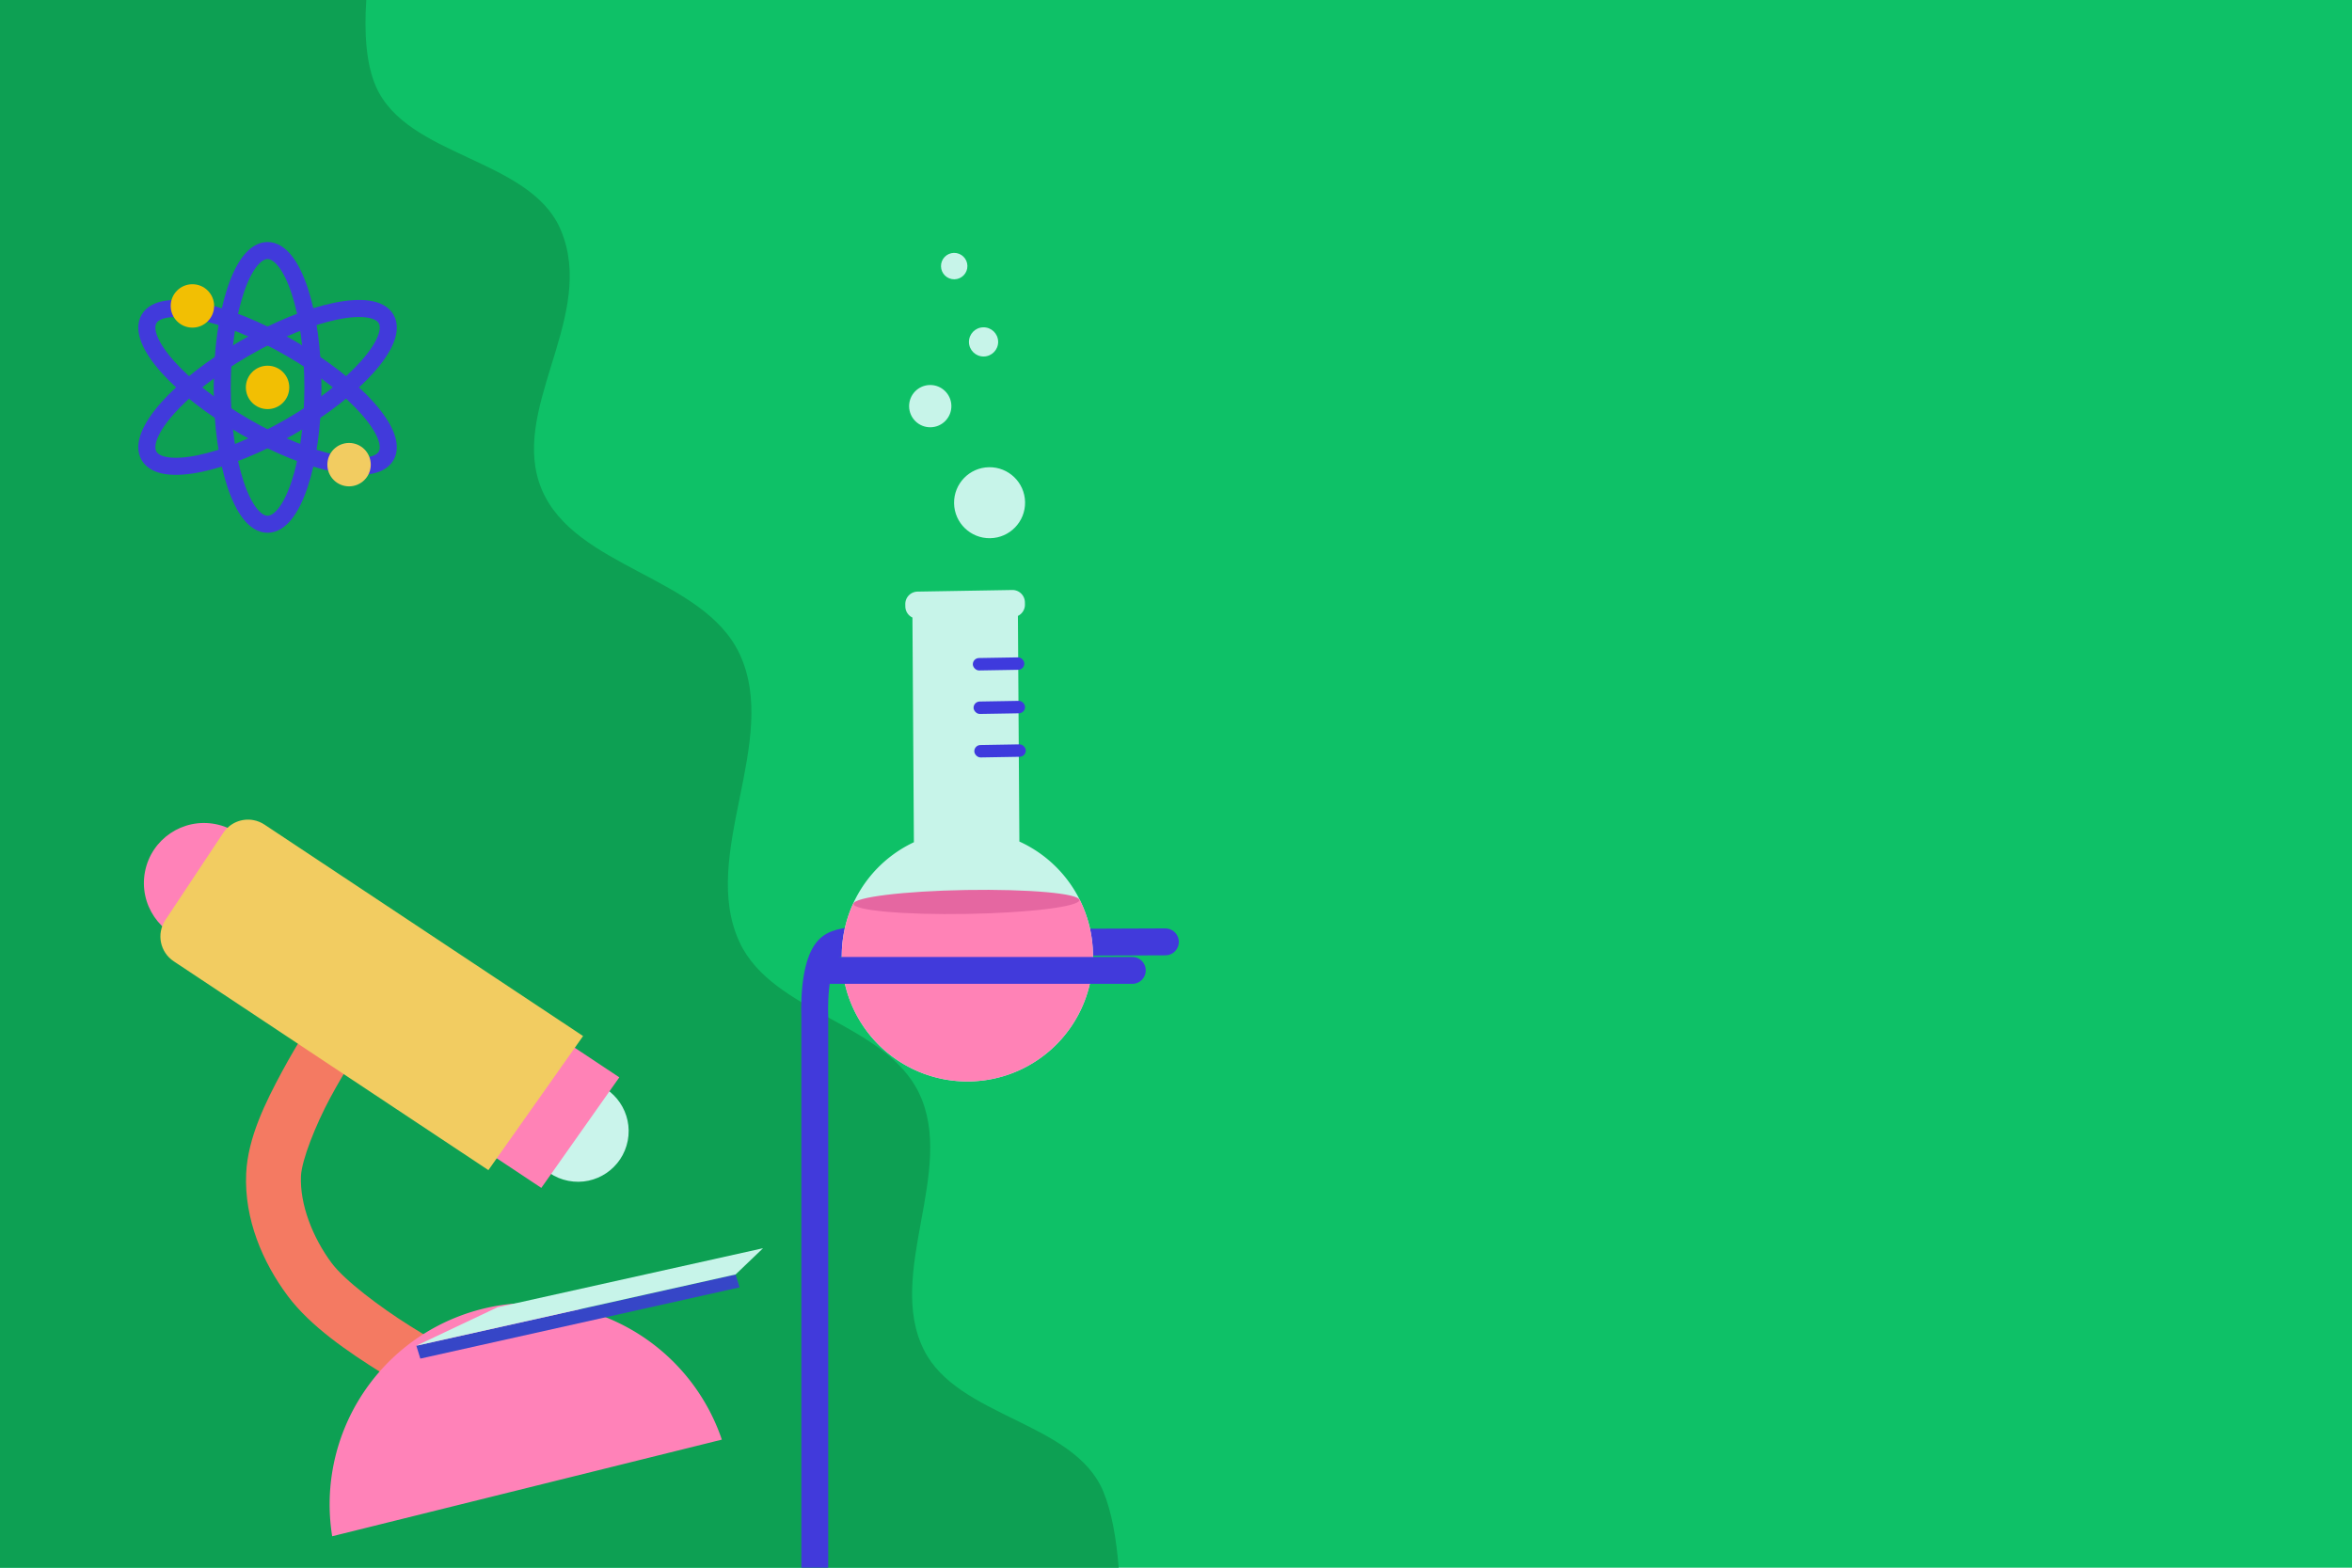 <?xml version="1.0" encoding="UTF-8" standalone="no"?>
<svg
   xmlns:dc="http://purl.org/dc/elements/1.1/"
   xmlns:cc="http://creativecommons.org/ns#"
   xmlns:rdf="http://www.w3.org/1999/02/22-rdf-syntax-ns#"
   xmlns:svg="http://www.w3.org/2000/svg"
   xmlns="http://www.w3.org/2000/svg"
   xmlns:sodipodi="http://sodipodi.sourceforge.net/DTD/sodipodi-0.dtd"
   xmlns:inkscape="http://www.inkscape.org/namespaces/inkscape"
   width="600"
   height="400"
   viewBox="0 0 158.75 105.833"
   version="1.1"
   id="svg8"
   inkscape:version="1.0.2-2 (e86c870879, 2021-01-15)"
   sodipodi:docname="science.svg">
  <defs
     id="defs2" />
  <sodipodi:namedview
     id="base"
     pagecolor="#ffffff"
     bordercolor="#666666"
     borderopacity="1.0"
     inkscape:pageopacity="0.0"
     inkscape:pageshadow="2"
     inkscape:zoom="0.98994949"
     inkscape:cx="388.40057"
     inkscape:cy="260.19188"
     inkscape:document-units="mm"
     inkscape:current-layer="layer1"
     inkscape:document-rotation="0"
     showgrid="false"
     inkscape:window-width="1920"
     inkscape:window-height="1001"
     inkscape:window-x="-11"
     inkscape:window-y="-11"
     inkscape:window-maximized="1"
     units="px" />
  <g
     inkscape:label="Шар 1"
     inkscape:groupmode="layer"
     id="layer1">
    <rect
       style="fill:#0ec167;fill-opacity:1;stroke:none;stroke-width:0.518;stroke-linejoin:bevel"
       id="rect1717"
       width="158.75"
       height="105.833"
       x="0"
       y="2.9928775e-05" />
    <path
       id="path1721"
       style="fill:#0da053;fill-opacity:1;stroke:none;stroke-width:0.399px;stroke-linecap:butt;stroke-linejoin:miter;stroke-opacity:1"
       d="M 3.14488e-6,0 V 105.833 H 75.506 c -0.158,-1.981 -0.475,-3.79 -1.037,-5.141 C 72.496,95.951 64.634,95.714 62.35,91.113 59.782,85.94 64.527,79.021 62.039,73.81 59.77,69.056 52.146,68.386 49.919,63.612 c -2.746,-5.887 2.761,-13.588 0,-19.467 C 47.462,38.912 38.779,38.358 36.557,33.021 34.381,27.794 39.918,21.783 38.072,16.117 37.991,15.87 37.901,15.633 37.8,15.409 35.659,10.651 27.457,10.611 25.37,5.83 24.702,4.301 24.578,2.197 24.723,0 Z" />
    <g
       id="g2209"
       transform="matrix(-0.215,-0.035,-0.035,0.215,653.131,97.243)">
      <path
         style="color:#000000;font-style:normal;font-variant:normal;font-weight:normal;font-stretch:normal;font-size:medium;line-height:normal;font-family:sans-serif;font-variant-ligatures:normal;font-variant-position:normal;font-variant-caps:normal;font-variant-numeric:normal;font-variant-alternates:normal;font-variant-east-asian:normal;font-feature-settings:normal;font-variation-settings:normal;text-indent:0;text-align:start;text-decoration:none;text-decoration-line:none;text-decoration-style:solid;text-decoration-color:#000000;letter-spacing:normal;word-spacing:normal;text-transform:none;writing-mode:lr-tb;direction:ltr;text-orientation:mixed;dominant-baseline:auto;baseline-shift:baseline;text-anchor:start;white-space:normal;shape-padding:0;shape-margin:0;inline-size:0;clip-rule:nonzero;display:inline;overflow:visible;visibility:visible;opacity:1;isolation:auto;mix-blend-mode:normal;color-interpolation:sRGB;color-interpolation-filters:linearRGB;solid-color:#000000;solid-opacity:1;vector-effect:none;fill:#f47a62;fill-opacity:1;fill-rule:nonzero;stroke:none;stroke-linecap:butt;stroke-linejoin:miter;stroke-miterlimit:4;stroke-dasharray:none;stroke-dashoffset:0;stroke-opacity:1;color-rendering:auto;image-rendering:auto;shape-rendering:auto;text-rendering:auto;enable-background:accumulate;stop-color:#000000;stop-opacity:1"
         d="m 2884.284,336.781 -15.408,7.18 c 0,0 3.389,7.286 6.559,16.465 3.169,9.179 5.649,20.607 5.078,25.467 -1.023,8.717 -6.643,18.257 -13.738,25.113 -4.78,4.619 -16.816,10.99 -27.193,15.369 -10.377,4.379 -19.145,7.211 -19.145,7.211 l 5.221,16.18 c 0,0 9.412,-3.033 20.533,-7.727 11.122,-4.693 23.904,-10.6 32.398,-18.809 9.365,-9.05 17.161,-21.339 18.807,-35.355 1.3,-11.074 -2.407,-22.904 -5.893,-32.998 -3.485,-10.094 -7.219,-18.096 -7.219,-18.096 z"
         id="path2179" />
      <g
         id="g2177"
         transform="translate(72.727,6.79)">
        <circle
           style="opacity:1;fill:#caf4eb;fill-opacity:1;stroke:none;stroke-width:2.529;stroke-opacity:1"
           id="circle2171"
           cx="2713.737"
           cy="431.846"
           r="15.696"
           transform="rotate(-1.691)" />
        <path
           id="path2164"
           style="opacity:1;fill:#ff82b6;fill-opacity:1;stroke:none;stroke-width:2.472;stroke-opacity:1"
           d="m 2741.975,321.016 -26.635,12.055 18.351,37.701 27.067,-12.251 z" />
        <circle
           style="opacity:1;fill:#ff82b8;fill-opacity:1;stroke:none;stroke-width:3;stroke-opacity:1"
           id="path2162"
           cx="2842.109"
           cy="378.352"
           r="18.616"
           transform="rotate(-1.691)" />
        <path
           id="rect2157"
           style="opacity:1;fill:#f2cc61;fill-opacity:1;stroke:none;stroke-width:3;stroke-opacity:1"
           d="m 2840.015,272.604 c -1.201,0.03 -2.417,0.298 -3.584,0.825 l -107.954,48.81 22.283,45.73 106.62,-48.207 c 4.668,-2.11 6.727,-7.568 4.617,-12.236 l -13.33,-29.48 c -1.582,-3.502 -5.048,-5.535 -8.652,-5.442 z" />
      </g>
      <path
         id="path2181"
         style="opacity:1;fill:#ff82b8;fill-opacity:1;stroke:none;stroke-width:17;stroke-miterlimit:4;stroke-dasharray:none;stroke-opacity:1"
         d="m 2793.791,412.442 a 62.419,62.419 0 0 0 -55.123,33.134 l 114.361,48.959 a 62.419,62.419 0 0 0 3.181,-19.673 62.419,62.419 0 0 0 -62.419,-62.419 z" />
      <path
         style="fill:#3646c7;fill-opacity:1;stroke:none;stroke-width:0.265px;stroke-linecap:butt;stroke-linejoin:miter;stroke-opacity:1"
         d="m 2836.777,432.056 -94.092,-37.69 -1.855,3.75 94.092,37.69 z"
         id="path2196"
         sodipodi:nodetypes="ccccc" />
      <path
         style="fill:#c7f4e9;fill-opacity:1;stroke:none;stroke-width:0.265px;stroke-linecap:butt;stroke-linejoin:miter;stroke-opacity:1"
         d="m 2742.685,394.366 -7.083,-9.391 78.308,31.311 22.868,15.77 z"
         id="path2198" />
    </g>
    <path
       style="fill:none;stroke:#413adb;stroke-width:1.814;stroke-linecap:round;stroke-linejoin:miter;stroke-miterlimit:4;stroke-dasharray:none;stroke-opacity:1"
       d="m 54.995,118.251 v -49.666 c 0,0 -0.174,-3.564 1.006,-4.597 1.006,-0.881 3.998,-0.332 3.998,-0.332 l 18.659,-0.071"
       id="path940"
       sodipodi:nodetypes="ccacc" />
    <g
       id="g2071"
       transform="matrix(0.236,-0.004,0.004,0.236,-584.768,55.889)">
      <path
         id="path1986"
         style="fill:#c7f4e9;fill-opacity:1;stroke:none;stroke-width:3;stroke-opacity:1"
         d="m 2740.614,-21.135 c -1.979,0 -3.572,1.593 -3.572,3.572 v 0.631 c 0,1.405 0.805,2.612 1.979,3.196 l -0.674,64.254 a 35.921,35.921 0 0 0 -21.18,32.381 35.921,35.921 0 0 0 35.543,36.295 35.921,35.921 0 0 0 36.296,-35.543 35.921,35.921 0 0 0 -20.497,-32.819 l 0.676,-64.53 c 1.219,-0.567 2.062,-1.798 2.062,-3.236 v -0.631 c 0,-1.979 -1.593,-3.572 -3.572,-3.572 z" />
      <g
         id="g2009"
         transform="translate(2936.137,25.933)">
        <rect
           style="opacity:1;fill:#3e3add;fill-opacity:1;stroke:none;stroke-width:2.094;stroke-opacity:1"
           id="rect2000"
           width="14.72"
           height="3.555"
           x="-180.076"
           y="-27.775"
           ry="1.777" />
        <rect
           style="opacity:1;fill:#3e3add;fill-opacity:1;stroke:none;stroke-width:2.094;stroke-opacity:1"
           id="rect2002"
           width="14.72"
           height="3.555"
           x="-180.076"
           y="-15.334"
           ry="1.777" />
        <rect
           style="opacity:1;fill:#3e3add;fill-opacity:1;stroke:none;stroke-width:2.094;stroke-opacity:1"
           id="rect2004"
           width="14.72"
           height="3.555"
           x="-180.076"
           y="-2.892"
           ry="1.777" />
      </g>
      <path
         id="path2013"
         style="fill:#ff82b6;fill-opacity:1;stroke:none;stroke-width:3;stroke-opacity:1"
         d="m 2785.404,67.597 c -0.161,1.59 -14.583,2.871 -32.318,2.871 -17.733,0 -32.154,-1.281 -32.318,-2.871 -2.316,4.773 -3.546,9.999 -3.601,15.303 -0.208,19.838 15.705,36.087 35.542,36.295 19.838,0.208 36.088,-15.705 36.296,-35.543 0.058,-5.559 -1.174,-11.055 -3.601,-16.056 z"
         sodipodi:nodetypes="csccssc" />
      <ellipse
         style="opacity:1;fill:#e567a1;fill-opacity:1;stroke:none;stroke-width:2.397;stroke-opacity:1"
         id="path2037"
         cx="2753.086"
         cy="67.854"
         rx="32.3"
         ry="3.424" />
      <g
         id="g2057"
         style="fill:#c7f4e9;fill-opacity:1"
         transform="translate(17.681,21.625)">
        <circle
           style="opacity:1;fill:#c7f4e9;fill-opacity:1;stroke:none;stroke-width:3;stroke-opacity:1"
           id="path2039"
           cx="2743.95"
           cy="-67.832"
           r="10.153" />
        <circle
           style="opacity:1;fill:#c7f4e9;fill-opacity:1;stroke:none;stroke-width:1.786;stroke-opacity:1"
           id="circle2041"
           cx="2727.454"
           cy="-95.737"
           r="6.045" />
        <circle
           style="opacity:1;fill:#c7f4e9;fill-opacity:1;stroke:none;stroke-width:1.234;stroke-opacity:1"
           id="circle2043"
           cx="2743.008"
           cy="-113.847"
           r="4.175" />
        <circle
           style="opacity:1;fill:#c7f4e9;fill-opacity:1;stroke:none;stroke-width:1.116;stroke-opacity:1"
           id="circle2045"
           cx="2734.983"
           cy="-135.67"
           r="3.778" />
      </g>
    </g>
    <path
       style="fill:none;fill-opacity:1;stroke:#413adb;stroke-width:1.814;stroke-linecap:round;stroke-linejoin:miter;stroke-miterlimit:4;stroke-dasharray:none;stroke-opacity:1"
       d="M 55.412,65.511 H 76.426"
       id="path942"
       sodipodi:nodetypes="cc" />
    <g
       id="g962"
       transform="matrix(1.512,0,0,1.512,-522.187,-56.928)">
      <ellipse
         style="opacity:0.998;fill:none;fill-opacity:1;stroke:#413adb;stroke-width:0.762;stroke-linecap:round;stroke-miterlimit:4;stroke-dasharray:none;stroke-opacity:1"
         id="path944"
         cx="357.306"
         cy="54.948"
         rx="2.024"
         ry="6.111" />
      <circle
         style="opacity:0.998;fill:#f2bf03;fill-opacity:1;stroke:none;stroke-width:0.7;stroke-linecap:round;stroke-miterlimit:4;stroke-dasharray:none;stroke-opacity:1"
         id="path946"
         cx="357.306"
         cy="54.948"
         r="0.969" />
      <ellipse
         style="opacity:0.998;fill:none;fill-opacity:1;stroke:#413adb;stroke-width:0.762;stroke-linecap:round;stroke-miterlimit:4;stroke-dasharray:none;stroke-opacity:1"
         id="ellipse948"
         cx="131.066"
         cy="336.91"
         rx="2.024"
         ry="6.111"
         transform="rotate(-60)" />
      <ellipse
         style="opacity:0.998;fill:none;fill-opacity:1;stroke:#413adb;stroke-width:0.762;stroke-linecap:round;stroke-miterlimit:4;stroke-dasharray:none;stroke-opacity:1"
         id="ellipse950"
         cx="226.239"
         cy="-281.962"
         rx="2.024"
         ry="6.111"
         transform="rotate(60)" />
      <circle
         style="opacity:0.998;fill:#f2bf03;fill-opacity:1;stroke:none;stroke-width:0.7;stroke-linecap:round;stroke-miterlimit:4;stroke-dasharray:none;stroke-opacity:1"
         id="circle952"
         cx="353.951"
         cy="51.31"
         r="0.969" />
      <circle
         style="opacity:0.998;fill:#f2cc61;fill-opacity:1;stroke:none;stroke-width:0.7;stroke-linecap:round;stroke-miterlimit:4;stroke-dasharray:none;stroke-opacity:1"
         id="circle954"
         cx="360.944"
         cy="58.397"
         r="0.969" />
    </g>
  </g>
</svg>
